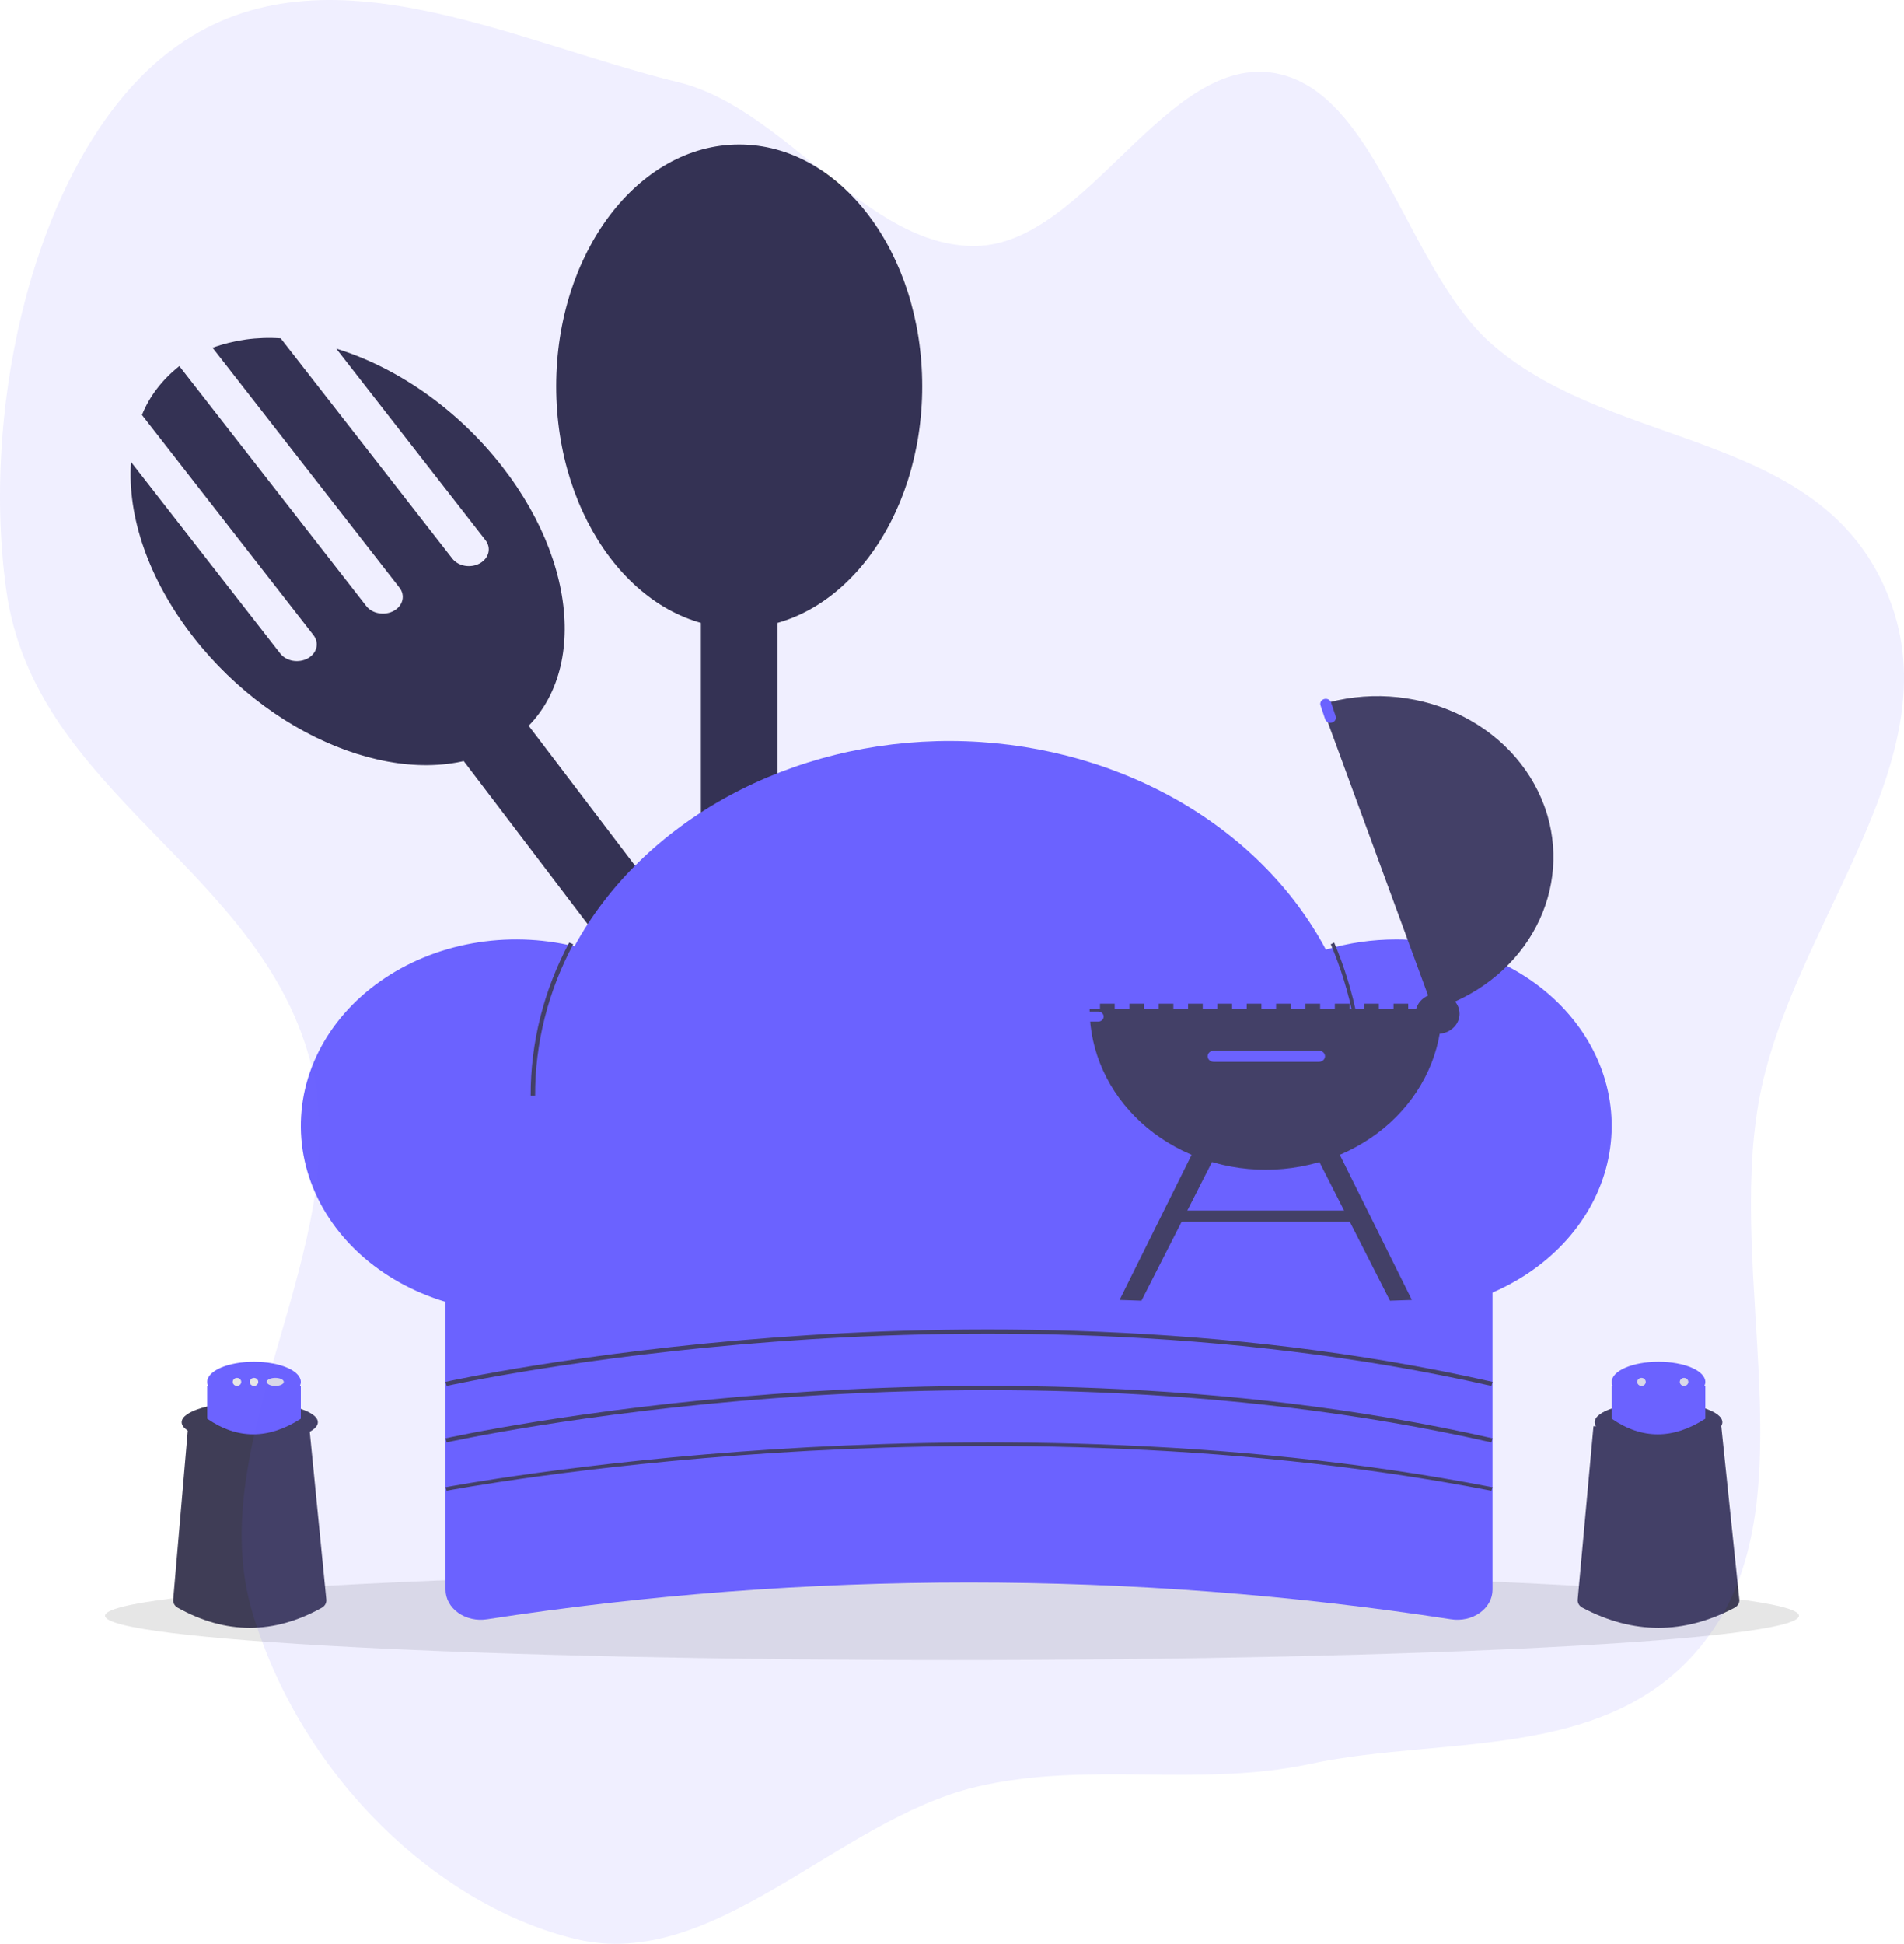 <svg width="145" height="148" viewBox="0 0 145 148" fill="none" xmlns="http://www.w3.org/2000/svg">
<path d="M37.287 51.348L32.397 54.114L83.32 121.095L88.21 118.328L37.287 51.348Z" fill="#2F2E41"/>
<path d="M25.609 26.548L36.974 41.131C37.194 41.414 37.272 41.758 37.19 42.089C37.109 42.419 36.874 42.709 36.539 42.895C36.203 43.08 35.794 43.145 35.401 43.077C35.008 43.008 34.664 42.81 34.444 42.528L21.378 25.763C19.604 25.638 17.822 25.885 16.189 26.48L30.424 44.746C30.644 45.029 30.722 45.373 30.64 45.704C30.559 46.035 30.324 46.324 29.989 46.509C29.653 46.695 29.244 46.76 28.851 46.691C28.458 46.623 28.114 46.426 27.894 46.143L13.658 27.877C12.358 28.9 11.38 30.178 10.809 31.596L23.875 48.362C24.095 48.644 24.172 48.989 24.091 49.319C24.009 49.65 23.775 49.939 23.439 50.125C23.104 50.31 22.694 50.375 22.302 50.307C21.909 50.238 21.564 50.041 21.344 49.758L9.979 35.175C9.687 39.241 11.262 44.061 14.715 48.491C21.131 56.724 31.598 60.492 38.092 56.907C44.587 53.323 44.65 43.742 38.234 35.509C34.781 31.079 30.157 27.943 25.609 26.548Z" fill="#2F2E41"/>
<path d="M59.211 42.304H53.377V122.713H59.211V42.304Z" fill="#2F2E41"/>
<path d="M56.294 47.829C63.991 47.829 70.231 39.584 70.231 29.414C70.231 19.244 63.991 11 56.294 11C48.597 11 42.357 19.244 42.357 29.414C42.357 39.584 48.597 47.829 56.294 47.829Z" fill="#2F2E41"/>
<path d="M72.5 126.396C108.122 126.396 137 124.885 137 123.02C137 121.156 108.122 119.644 72.5 119.644C36.878 119.644 8 121.156 8 123.02C8 124.885 36.878 126.396 72.5 126.396Z" fill="#E6E6E6"/>
<path d="M110.507 123.29C86.229 119.554 61.364 119.554 37.086 123.29C36.7 123.35 36.304 123.337 35.925 123.251C35.546 123.166 35.193 123.011 34.892 122.796C34.591 122.582 34.349 122.314 34.183 122.011C34.017 121.708 33.93 121.377 33.93 121.042V92.637H113.663V121.042C113.663 121.377 113.577 121.708 113.41 122.011C113.244 122.314 113.002 122.582 112.701 122.796C112.4 123.011 112.047 123.166 111.668 123.251C111.289 123.337 110.893 123.35 110.507 123.29Z" fill="#6C63FF"/>
<path d="M106.335 71.529C104.51 71.527 102.698 71.79 100.973 72.305C98.458 67.585 94.438 63.583 89.386 60.77C84.334 57.957 78.459 56.449 72.451 56.422C66.443 56.396 60.551 57.853 55.467 60.622C50.382 63.391 46.316 67.357 43.745 72.055C41.214 71.441 38.549 71.362 35.976 71.824C33.402 72.287 30.994 73.278 28.956 74.715C26.917 76.151 25.308 77.99 24.262 80.076C23.217 82.163 22.767 84.437 22.949 86.705C23.132 88.974 23.942 91.172 25.312 93.113C26.681 95.054 28.57 96.682 30.819 97.86C33.068 99.038 35.611 99.731 38.234 99.881C40.857 100.03 43.484 99.633 45.892 98.721C48.787 102.537 52.74 105.664 57.392 107.818C62.043 109.972 67.244 111.083 72.52 111.05C77.796 111.017 82.978 109.842 87.593 107.63C92.208 105.419 96.109 102.242 98.94 98.391C101.152 99.356 103.588 99.876 106.065 99.912C108.542 99.947 110.996 99.496 113.243 98.593C115.49 97.691 117.472 96.359 119.039 94.699C120.606 93.04 121.718 91.094 122.292 89.009C122.866 86.924 122.887 84.754 122.353 82.661C121.819 80.568 120.743 78.607 119.208 76.925C117.672 75.243 115.716 73.884 113.487 72.949C111.257 72.014 108.812 71.529 106.335 71.529Z" fill="#6C63FF"/>
<path d="M40.752 83.43H40.412C40.401 79.396 41.403 75.411 43.346 71.767L43.653 71.897C41.732 75.5 40.741 79.441 40.752 83.43Z" fill="#3F3D56"/>
<path d="M103.94 83.43H103.656C103.665 79.447 102.877 75.511 101.347 71.897L101.604 71.767C103.151 75.422 103.948 79.403 103.94 83.43Z" fill="#3F3D56"/>
<path d="M34.016 105.527L33.93 105.215C34.03 105.193 44.135 102.955 58.944 101.844C72.612 100.819 93.201 100.572 113.663 105.216L113.577 105.526C93.164 100.895 72.621 101.141 58.981 102.163C44.199 103.271 34.115 105.504 34.016 105.527Z" fill="#3F3D56"/>
<path d="M34.016 109.823L33.93 109.512C34.03 109.49 44.135 107.251 58.944 106.141C72.612 105.116 93.201 104.869 113.663 109.512L113.577 109.823C93.164 105.191 72.621 105.438 58.981 106.46C44.199 107.568 34.115 109.801 34.016 109.823Z" fill="#3F3D56"/>
<path d="M34.016 113.506L33.93 113.239C34.03 113.22 44.135 111.302 58.944 110.35C72.612 109.471 93.201 109.259 113.663 113.239L113.577 113.506C93.164 109.536 72.621 109.747 58.981 110.623C44.199 111.573 34.115 113.487 34.016 113.506Z" fill="#3F3D56"/>
<path d="M24.501 122.414C20.847 124.451 17.193 124.45 13.539 122.412C13.424 122.348 13.33 122.258 13.268 122.15C13.206 122.043 13.178 121.922 13.188 121.801L14.328 108.596H23.549L24.852 121.796C24.863 121.918 24.836 122.041 24.774 122.15C24.712 122.259 24.618 122.35 24.501 122.414Z" fill="#3F3D56"/>
<path d="M19.02 109.823C21.884 109.823 24.206 109.136 24.206 108.289C24.206 107.441 21.884 106.754 19.02 106.754C16.156 106.754 13.834 107.441 13.834 108.289C13.834 109.136 16.156 109.823 19.02 109.823Z" fill="#3F3D56"/>
<path d="M22.91 108.02C20.454 109.606 18.077 109.606 15.779 108.02V105.527H22.91V108.02Z" fill="#6C63FF"/>
<path d="M19.344 106.754C21.313 106.754 22.91 106.067 22.91 105.22C22.91 104.372 21.313 103.685 19.344 103.685C17.375 103.685 15.779 104.372 15.779 105.22C15.779 106.067 17.375 106.754 19.344 106.754Z" fill="#6C63FF"/>
<path d="M19.344 105.527C19.523 105.527 19.668 105.389 19.668 105.22C19.668 105.05 19.523 104.913 19.344 104.913C19.165 104.913 19.02 105.05 19.02 105.22C19.02 105.389 19.165 105.527 19.344 105.527Z" fill="#E6E6E6"/>
<path d="M20.965 105.527C21.323 105.527 21.613 105.389 21.613 105.22C21.613 105.05 21.323 104.913 20.965 104.913C20.607 104.913 20.317 105.05 20.317 105.22C20.317 105.389 20.607 105.527 20.965 105.527Z" fill="#E6E6E6"/>
<path d="M18.048 105.527C18.227 105.527 18.372 105.389 18.372 105.22C18.372 105.05 18.227 104.913 18.048 104.913C17.869 104.913 17.724 105.05 17.724 105.22C17.724 105.389 17.869 105.527 18.048 105.527Z" fill="#E6E6E6"/>
<path d="M132.089 122.414C128.232 124.451 124.376 124.45 120.519 122.412C120.397 122.348 120.298 122.258 120.232 122.15C120.167 122.043 120.138 121.922 120.148 121.801L121.351 108.596H131.085L132.46 121.796C132.472 121.918 132.443 122.041 132.378 122.15C132.312 122.259 132.212 122.35 132.089 122.414Z" fill="#3F3D56"/>
<path d="M126.304 109.823C128.989 109.823 131.166 109.136 131.166 108.289C131.166 107.441 128.989 106.754 126.304 106.754C123.619 106.754 121.442 107.441 121.442 108.289C121.442 109.136 123.619 109.823 126.304 109.823Z" fill="#3F3D56"/>
<path d="M129.869 108.02C127.414 109.606 125.037 109.606 122.739 108.02V105.527H129.869V108.02Z" fill="#6C63FF"/>
<path d="M126.304 106.754C128.273 106.754 129.869 106.067 129.869 105.22C129.869 104.372 128.273 103.685 126.304 103.685C124.335 103.685 122.739 104.372 122.739 105.22C122.739 106.067 124.335 106.754 126.304 106.754Z" fill="#6C63FF"/>
<path d="M128.249 105.527C128.428 105.527 128.573 105.389 128.573 105.22C128.573 105.05 128.428 104.913 128.249 104.913C128.07 104.913 127.925 105.05 127.925 105.22C127.925 105.389 128.07 105.527 128.249 105.527Z" fill="#E6E6E6"/>
<path d="M125.008 105.527C125.187 105.527 125.332 105.389 125.332 105.22C125.332 105.05 125.187 104.913 125.008 104.913C124.829 104.913 124.683 105.05 124.683 105.22C124.683 105.389 124.829 105.527 125.008 105.527Z" fill="#E6E6E6"/>
<path d="M84.887 76.421H83.77V77.016H84.887V76.421Z" fill="#3F3D56"/>
<path d="M87.123 76.421H86.005V77.016H87.123V76.421Z" fill="#3F3D56"/>
<path d="M89.358 76.421H88.24V77.016H89.358V76.421Z" fill="#3F3D56"/>
<path d="M91.594 76.421H90.476V77.016H91.594V76.421Z" fill="#3F3D56"/>
<path d="M93.829 76.421H92.711V77.016H93.829V76.421Z" fill="#3F3D56"/>
<path d="M96.064 76.421H94.947V77.016H96.064V76.421Z" fill="#3F3D56"/>
<path d="M98.3 76.421H97.182V77.016H98.3V76.421Z" fill="#3F3D56"/>
<path d="M100.535 76.421H99.418V77.016H100.535V76.421Z" fill="#3F3D56"/>
<path d="M102.771 76.421H101.653V77.016H102.771V76.421Z" fill="#3F3D56"/>
<path d="M105.006 76.421H103.888V77.016H105.006V76.421Z" fill="#3F3D56"/>
<path d="M107.241 76.421H106.124V77.016H107.241V76.421Z" fill="#3F3D56"/>
<path d="M109.803 76.804C109.803 80.055 108.39 83.173 105.874 85.472C103.359 87.77 99.948 89.062 96.39 89.062C92.833 89.062 89.422 87.77 86.906 85.472C84.391 83.173 82.978 80.055 82.978 76.804H109.803Z" fill="#3F3D56"/>
<path d="M109.154 76.882L100.623 53.639C102.292 53.126 104.057 52.918 105.814 53.029C107.572 53.139 109.288 53.566 110.865 54.283C112.442 55 113.849 55.994 115.006 57.209C116.162 58.424 117.045 59.835 117.604 61.361C117.695 61.608 117.777 61.855 117.849 62.103C118.727 65.115 118.317 68.32 116.702 71.065C115.087 73.811 112.388 75.891 109.154 76.882Z" fill="#3F3D56"/>
<path d="M109.477 78.719C110.403 78.719 111.153 78.033 111.153 77.187C111.153 76.341 110.403 75.654 109.477 75.654C108.551 75.654 107.8 76.341 107.8 77.187C107.8 78.033 108.551 78.719 109.477 78.719Z" fill="#3F3D56"/>
<path d="M92.432 79.996C92.308 79.996 92.19 80.041 92.103 80.121C92.015 80.2 91.966 80.309 91.966 80.422C91.966 80.534 92.015 80.643 92.103 80.722C92.19 80.802 92.308 80.847 92.432 80.847H100.442C100.566 80.847 100.684 80.802 100.771 80.722C100.859 80.643 100.908 80.534 100.908 80.422C100.908 80.309 100.859 80.2 100.771 80.121C100.684 80.041 100.566 79.996 100.442 79.996H92.432Z" fill="#6C63FF"/>
<path d="M107.521 98.979L105.853 99.036L99.844 87.226L101.365 86.579L107.521 98.979Z" fill="#3F3D56"/>
<path d="M85.26 98.979L86.928 99.036L92.936 87.226L91.416 86.579L85.26 98.979Z" fill="#3F3D56"/>
<path d="M103.329 92.169H89.544V93.02H103.329V92.169Z" fill="#3F3D56"/>
<path d="M100.964 53.205C100.898 53.205 100.834 53.219 100.775 53.246C100.717 53.273 100.666 53.312 100.627 53.36C100.588 53.408 100.562 53.464 100.551 53.523C100.54 53.582 100.544 53.642 100.563 53.7L100.916 54.758C100.949 54.855 101.022 54.937 101.12 54.984C101.218 55.032 101.333 55.042 101.439 55.013C101.546 54.983 101.635 54.916 101.687 54.826C101.739 54.737 101.751 54.632 101.718 54.535L101.365 53.476C101.339 53.398 101.285 53.329 101.213 53.28C101.141 53.231 101.054 53.205 100.964 53.205Z" fill="#6C63FF"/>
<path d="M82.419 77.016C82.308 77.016 82.201 77.057 82.123 77.129C82.044 77.201 82 77.298 82 77.4C82 77.501 82.044 77.599 82.123 77.67C82.201 77.742 82.308 77.783 82.419 77.783H83.63C83.741 77.783 83.848 77.742 83.926 77.67C84.005 77.599 84.049 77.501 84.049 77.4C84.049 77.298 84.005 77.201 83.926 77.129C83.848 77.057 83.741 77.016 83.63 77.016H82.419Z" fill="#6C63FF"/>
<path opacity="0.1" fill-rule="evenodd" clip-rule="evenodd" d="M74.306 18.73C82.77 18.604 88.82 3.984 97.192 5.587C104.891 7.061 107.223 20.687 113.679 26.267C123.228 34.52 139.356 32.643 144.079 46.112C148.404 58.443 136.218 70.791 133.92 83.987C131.609 97.254 137.47 113.767 130.51 124.02C123.464 134.398 110.337 132.042 99.755 134.31C91.269 136.129 82.764 134.048 74.306 136.065C63.764 138.579 54.391 150.171 43.852 147.641C33.469 145.15 23.069 135.48 19.244 122.852C15.247 109.661 27.02 94.853 23.764 81.331C20.105 66.143 2.647 60.574 0.475 44.924C-1.56 30.263 3.005 11.4 13.011 3.845C24.271 -4.658 38.835 3.146 51.674 6.263C59.843 8.247 65.992 18.853 74.306 18.73Z" fill="#6C63FF"/>
</svg>
